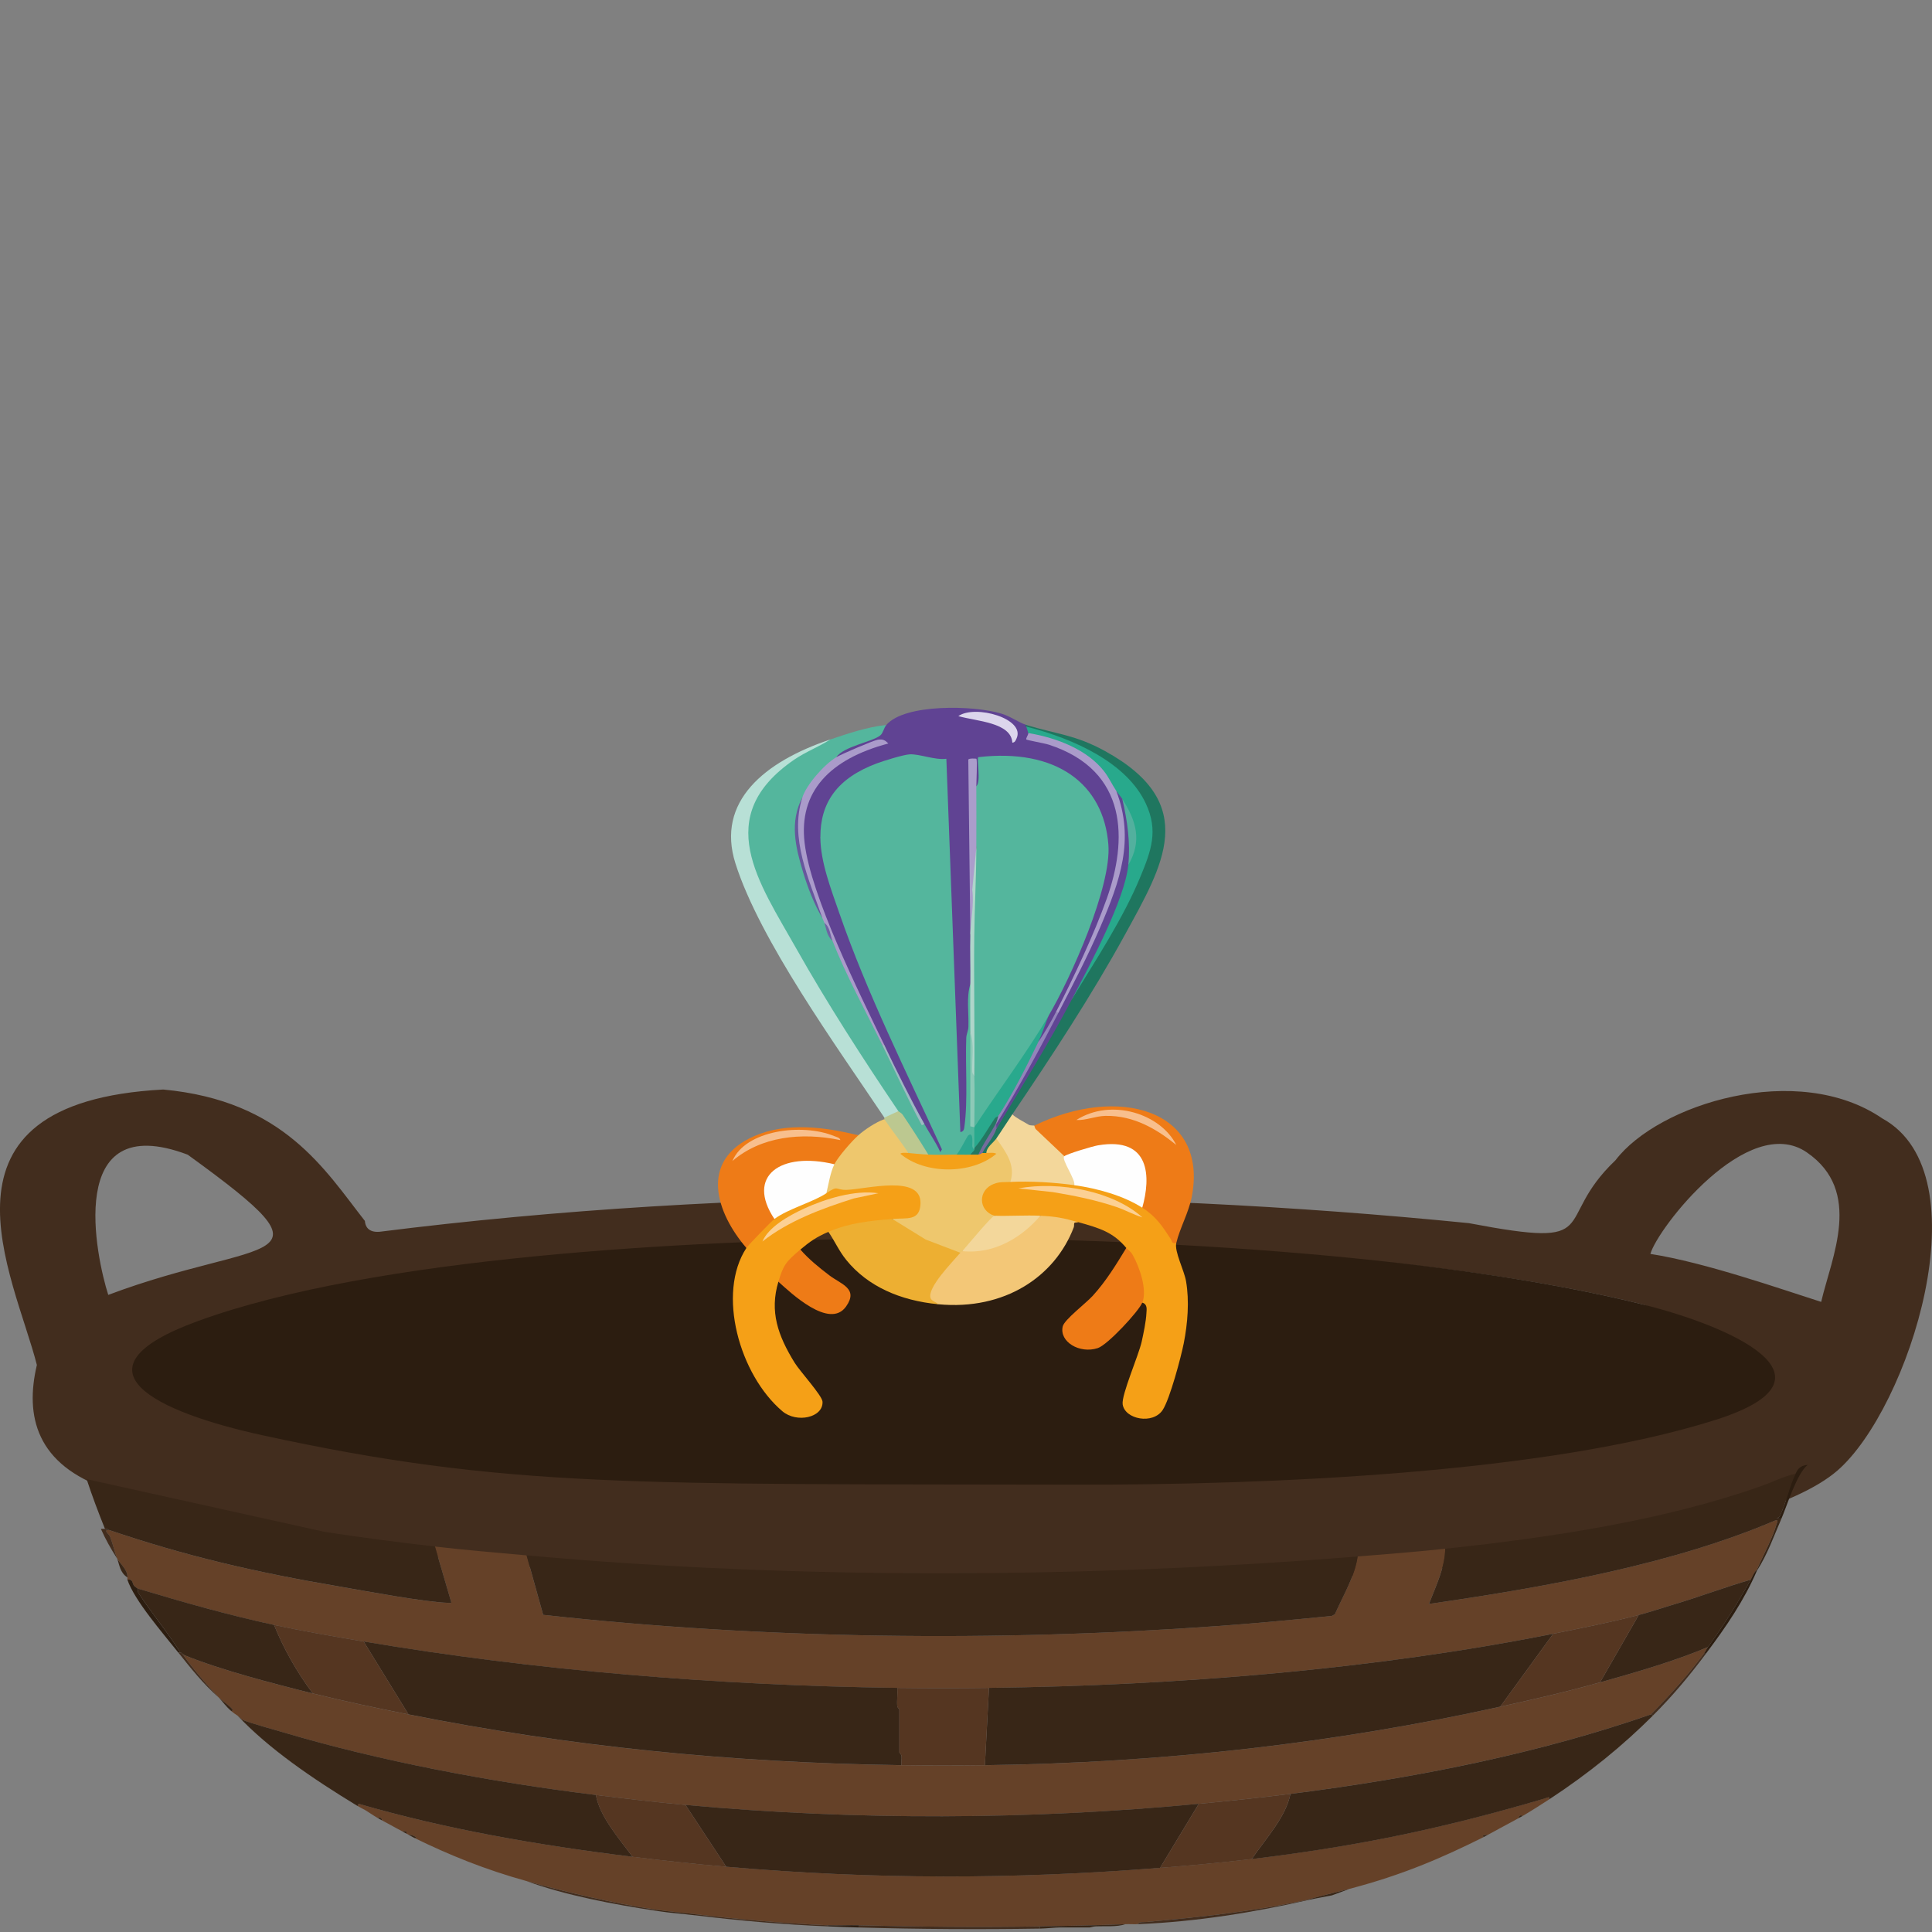<?xml version="1.0" encoding="UTF-8"?>
<svg id="Ebene_1" xmlns="http://www.w3.org/2000/svg" version="1.1" viewBox="0 0 1024 1024">
  <rect x="0" y="0" width="1024" height="1024" fill="#808080" stroke="none"/>
  <!-- Generator: Adobe Illustrator 29.5.1, SVG Export Plug-In . SVG Version: 2.1.0 Build 141)  -->
  <defs>
    <style>
      .st0 {
        fill: #f8bf8d;
      }

      .st1 {
        fill: #237862;
      }

      .st2 {
        fill: #f4a119;
      }

      .st3 {
        fill: #9384ba;
      }

      .st4 {
        fill: #edaf32;
      }

      .st5 {
        fill: #fcd093;
      }

      .st6 {
        fill: #52b09e;
      }

      .st7 {
        fill: #eec76d;
      }

      .st8 {
        fill: #8dc9b7;
      }

      .st9 {
        fill: #aa9bca;
      }

      .st10 {
        fill: #654128;
      }

      .st11 {
        fill: #604594;
      }

      .st12 {
        fill: #bcc890;
      }

      .st13 {
        fill: #f3c777;
      }

      .st14 {
        fill: #6f62a4;
      }

      .st15 {
        fill: #f3d79b;
      }

      .st16 {
        fill: #54b69d;
      }

      .st17 {
        fill: #9eb9c3;
      }

      .st18 {
        fill: #604393;
      }

      .st19 {
        fill: #2da68f;
      }

      .st20 {
        fill: #1f765f;
      }

      .st21 {
        fill: #ab9dcb;
      }

      .st22 {
        fill: #422d1e;
      }

      .st23 {
        fill: #382617;
      }

      .st24 {
        fill: #ee7b17;
      }

      .st25 {
        fill: #28a98c;
      }

      .st26 {
        fill: #dcd6ec;
      }

      .st27 {
        fill: #fefefe;
      }

      .st28 {
        fill: #67579d;
      }

      .st29 {
        fill: #29a98d;
      }

      .st30 {
        fill: #746b9d;
      }

      .st31 {
        fill: #afd5ca;
      }

      .st32 {
        fill: #b8e0d6;
      }

      .st33 {
        fill: #f5a017;
      }

      .st34 {
        fill: #2c1d10;
      }

      .st35 {
        fill: #553621;
      }
    </style>
  </defs>
  <g>
    <path class="st22" d="M86.52,577.47c63.94,5.94,85.73,42.71,106.88,69.65.15,2.61,1.62,6.23,7.73,5.75,189.22-23.88,392.03-23.1,577.39-4.58,73.45,13.99,43.32-.61,77.74-33.36,22.69-29.78,96.5-52.87,141.43-22.12,54.05,29.65,14.01,153.74-23.76,186.57-86.92,75.54-687.28,87.2-916.56,9.96-38.29-12.9-44.2-38.88-37.83-65.88-12.03-47.31-61.89-139.12,66.97-145.99ZM957.73,610.83c-31.32-21.62-79.28,40.33-82.99,53.77,29.01,4.49,70.04,18.93,90.52,25.43,5.53-23.69,22.3-58.64-7.53-79.19ZM99.48,612c-65.82-24.82-48.31,55.03-42.1,74.32,83.16-31.26,125.33-14.07,42.1-74.32ZM484.66,658.4c-92.95-5.55-568.55,29.68-346.62,98.6,93.91,44.7,1027.12,45.81,733.01-65.53-109.17-27.23-267.16-34.2-386.39-33.07Z"/>
    <path class="st10" d="M931.17,831.99c-1.72,1.61-2.26,3.51-3.24,5.27-13.78,3.99-26.6,8.89-40.3,12.98-6.19,1.84-12.99,4.16-19.08,5.75-14.12,3.7-30.44,6.98-45.34,9.95-94.08,18.77-199,27.44-299.04,28.68-15.91.2-32.68.2-48.58,0-94.82-1.21-192.16-9.25-282.85-24.58-15.87-2.68-32.07-5.45-47.5-8.78-24.93-5.37-48.91-12.27-72.33-19.31-.17-.25-1.44-.82-1.94-1.56-.96-1.41-.52-3.57-3.46-3.13-.12-.36.08-.79,0-1.17v-.59c.01-3.34-3.44-6.33-5.4-9.36-1.46-3.84-2.3-7.9-3.77-11.71-.48-1.26-2.96-2.71-1.63-3.5h1.08c40.62,13.76,76.47,22.17,122.24,30,13.62,2.33,44.81,8.22,57.51,8.63.7.02,1.77.17,1.63-.31l-8.65-29.55c16.01,1.84,32.43,3.23,48.58,4.68l8.78,31.53c117.4,12.91,239.92,14.44,358.66,5.85,19.87-1.44,39.64-3.32,59.34-5.29l1.61-.88c4.47-10.13,10.62-20.15,12.07-30.62,15.54-1.25,30.93-2.45,46.42-4.1-.12,9.91-4.9,19.62-8.63,29.26,65.25-9.42,130.55-21.54,184.07-44.47,1.2.2.4,1.35.25,1.89-2.04,7.5-7.22,16.81-10.52,24.44Z"/>
    <path class="st10" d="M903.11,876.47c-8.13,10.99-17.83,21.78-28.07,32.19-58.72,20.41-123.22,33.56-191.08,42.14-16.17,2.04-32.22,3.71-48.58,5.27-89.95,8.57-181.92,8.85-272.05.59-15.68-1.44-31.97-3.36-47.5-5.27-56.12-6.9-114.75-18.08-165.2-33.05-5.28-1.57-17.91-4.98-21.89-6.7-1.01-.44-1.71-1.57-2.92-2.38-1.4-.94-1.93-1.24-3.24-2.34,1.81-.18-.22-1.88-.66-2.27-1.79-1.57-4.03-3.18-5.81-4.75-1.52-1.64-3.35-3.52-4.88-5.26-5.22-5.95-10.37-12-14.55-18.15.48.33.79.68,1.44.95,18.7,7.6,46.25,14.82,67.65,20.12,16.94,4.19,33.27,7.64,50.74,11.12,84.83,16.89,170.53,25.64,261.26,26.92,14.45.2,29.8.18,44.26,0,94.58-1.21,186.12-11.79,273.13-31.02,19.02-4.2,34.53-7.72,52.9-12.88,19.81-5.56,39.52-11.28,57.22-18.73-.81,1.12-1.33,2.39-2.16,3.51Z"/>
    <path class="st10" d="M821.06,953.72c-4.54,2.97-9.2,5.94-14.03,8.78-1.3-.89-2.1.26-2.16,1.17-2.15,1.24-4.31,2.32-6.48,3.51-1.39.76-2.91,1.6-4.32,2.34-1.83.97-3.48,1.95-5.4,2.93-1.67.03-3.8.46-2.16,1.17-22.31,11.14-43.23,20.18-71.25,27.51-7.52,1.97-15.28,3.74-22.67,5.85-27.77,6.06-55.41,9.01-84.77,11.69-1.89.17-4.07-.26-4.83,1.18-2.14.09-4.34-.08-6.48,0-15.04.59-30.26.91-45.34,1.17-32.12.56-64.04.23-96.08-.59-5.34-.13-10.89.22-16.19,0-22.97-.94-47.49-3.15-70.17-5.85-6.46-.77-14.32-1.41-20.51-2.34-23.62-3.54-47.32-9.2-69.09-15.22s-41.05-13.83-59.38-22.82l1.06-.29c-1.14-.78-2.35-1.43-4.3-1.47-.37-.19-.71-.4-1.08-.59.37-1.12-.11-1.36-2.16-1.17-2.26-1.17-4.29-2.32-6.48-3.51l-1.08-.59c-1.08-.59-2.15-1.15-3.24-1.76.12-.81-.79-2.07-2.16-1.17-2.62-1.49-4.53-2.94-6.48-4.1l-3.24-1.76c-.34-.2-.74-.38-1.08-.59l.55-1.18c46.06,13.4,94.32,21.83,145.19,28.1,16.6,2.05,32.82,3.81,49.66,5.27,78.33,6.8,151.57,6.77,229.95.59,16.43-1.3,32.37-2.73,48.58-4.68,58.49-7.05,102.9-16.7,155.16-32.06,1.87-.55,2.74-1.45,2.45.45Z"/>
    <path class="st23" d="M875.04,908.66l1.08.59c-15.83,15.8-33.92,30.64-55.06,44.48.29-1.91-.59-1-2.45-.45-52.27,15.36-96.68,25-155.16,32.06,7.77-11.31,18.1-22.32,20.51-34.53,67.87-8.58,132.36-21.73,191.08-42.14Z"/>
    <path class="st23" d="M125.82,909.24c1.21.81,1.9,1.94,2.92,2.38,3.98,1.72,16.61,5.14,21.89,6.7,50.45,14.97,109.08,26.16,165.2,33.05,2.16,11.55,11.6,22.15,19.43,32.77-50.87-6.27-99.13-14.7-145.19-28.1l-.55,1.18c-24.17-14.69-47.09-30.4-63.69-47.99Z"/>
    <path class="st23" d="M951.69,781.07c-3.46,7.08-4.84,15.31-8.44,22.62-.26.52-.66.77-1.68.82l2.56.55c-4.01,9.19-7.22,18.59-12.95,27.51.08-.18-.08-.4,0-.59,3.3-7.63,8.48-16.94,10.52-24.44.15-.54.94-1.69-.25-1.89-53.52,22.93-118.82,35.06-184.07,44.47,3.73-9.64,8.51-19.35,8.63-29.26,58.55-6.22,116.93-15.38,167.24-33.12,6.13-2.16,11.71-5.08,18.44-6.68Z"/>
    <path class="st22" d="M551.17,1021.03v1.17c-31.66.51-64.58.31-96.08-.59v-1.17c32.04.81,63.96,1.14,96.08.59Z"/>
    <path class="st34" d="M931.17,832.57c-6.64,15.43-15.98,29.25-26.99,43.89h-1.08c.83-1.12,1.35-2.39,2.16-3.51,8.45-11.7,15.95-23.63,22.67-35.7.98-1.76,1.52-3.66,3.24-5.27-.08.18.08.4,0,.59Z"/>
    <path class="st34" d="M67.52,837.26c2.94-.44,2.5,1.72,3.46,3.13.5.74,1.77,1.31,1.94,1.56.32.48-.06,1.55.46,2.36,6.91,10.65,15.57,20.9,22.21,31.59h-1.08c-8.5-10.66-23.21-27.58-26.99-38.63Z"/>
    <path class="st22" d="M438.89,1020.44v.59c-24.54-1.02-46.45-3.01-70.17-5.85v-.59c22.68,2.7,47.2,4.91,70.17,5.85Z"/>
    <path class="st34" d="M814.48,648.75"/>
    <path class="st34" d="M815.56,649.92"/>
    <path class="st34" d="M958.16,776.39c-5.75,4.33-11.2,22.19-14.03,28.68l-2.56-.55c1.02-.05,1.42-.3,1.68-.82,3.6-7.31,4.98-15.54,8.44-22.62.95-1.94,2-4.33,6.48-4.68Z"/>
    <path class="st22" d="M693.67,1006.98c-28.87,6.58-59.09,11.57-90.68,12.88.76-1.44,2.95-1.01,4.83-1.18,29.35-2.68,57-5.63,84.77-11.69h1.08Z"/>
    <path class="st23" d="M596.51,1019.85c-4.71,1.58-10.61.93-15.7,1.15-1.38.06-2.83.61-3.19.61h-16.19c-2.11,0-6.87.53-10.26.59v-1.17c15.09-.26,30.3-.58,45.34-1.17Z"/>
    <path class="st22" d="M55.64,810.34c.39.03.84-.06,1.08,0v.59c-1.32.79,1.15,2.25,1.63,3.5,1.47,3.81,2.31,7.87,3.77,11.71-3.29-5.1-6.3-10.46-8.64-15.8.71.03,1.46-.05,2.16,0Z"/>
    <path class="st22" d="M348.21,1012.25v.59c-23.71-3.57-48.71-8.35-69.09-15.8,21.78,6.02,45.47,11.68,69.09,15.22Z"/>
    <path class="st22" d="M904.19,876.47c-8.62,11.47-17.14,21.87-28.07,32.77l-1.08-.59c10.24-10.41,19.94-21.19,28.07-32.19h1.08Z"/>
    <path class="st23" d="M368.72,1014.59v.59c-6.97-.83-13.14-1.23-20.51-2.34v-.59c6.19.93,14.05,1.57,20.51,2.34Z"/>
    <path class="st23" d="M67.52,835.5v.59c-4.03-2.72-4.17-6.72-5.4-9.95,1.96,3.03,5.41,6.02,5.4,9.36Z"/>
    <path class="st34" d="M455.08,1020.44v1.17c-5.38-.15-10.82-.36-16.19-.59v-.59c5.3.22,10.86-.13,16.19,0Z"/>
    <path class="st22" d="M96.67,876.47c4.19,6.15,9.33,12.21,14.55,18.15,1.53,1.74,3.36,3.61,4.88,5.26-8.64-7.61-14.98-15.7-21.59-24h1.08c.64.06.76.36,1.08.59Z"/>
    <path class="st23" d="M715.26,1001.13l-9.29,3.45c-3.95.84-8.43,1.52-12.3,2.4h-1.08c7.39-2.11,15.15-3.89,22.67-5.85Z"/>
    <path class="st23" d="M122.58,906.9c-2.8-2.37-4.37-4.74-6.48-7.02,1.78,1.57,4.02,3.17,5.81,4.75.45.39,2.47,2.1.66,2.27Z"/>
    <path class="st23" d="M219.74,974.21c-1.14-.56-2.14-1.2-3.24-1.76,1.95.03,3.16.69,4.3,1.47l-1.06.29Z"/>
    <path class="st23" d="M213.26,970.69c2.05-.19,2.53.05,2.16,1.17-.77-.39-1.43-.79-2.16-1.17Z"/>
    <path class="st23" d="M202.46,964.84c-.71-.4-1.46-.77-2.16-1.17,1.37-.9,2.28.36,2.16,1.17Z"/>
    <path class="st23" d="M788.67,972.45c-.74.38-1.41.8-2.16,1.17-1.64-.71.49-1.14,2.16-1.17Z"/>
    <path class="st23" d="M807.02,962.5c-.69.4-1.46.77-2.16,1.17.06-.91.86-2.06,2.16-1.17Z"/>
    <path class="st23" d="M193.83,959.57c-.91-.54-2.07-1.05-3.24-1.76l3.24,1.76Z"/>
    <path class="st23" d="M206.78,967.18c-.36-.2-.72-.39-1.08-.59l1.08.59Z"/>
    <path class="st23" d="M794.07,969.52c1.41-.74,2.93-1.58,4.32-2.34l-4.32,2.34Z"/>
    <path class="st34" d="M475.15,656.33c119.24-1.12,286.77,7.9,395.91,35.14,44.95,11.22,108.91,38.62,38.28,61.07-89.28,28.37-237.17,34.58-339.68,34.36-233.27-.49-301.28,1.98-430.7-26.22-55.7-12.13-104.21-34.91-34.07-60.49,93.36-34.05,259.48-42.82,370.26-43.86Z"/>
    <path class="st23" d="M719.58,824.97c-1.45,10.47-7.6,20.49-12.07,30.62l-1.61.88c-19.7,1.97-39.47,3.85-59.34,5.29-118.74,8.6-241.26,7.06-358.66-5.85l-8.78-31.53c143.75,12.97,296.52,12.16,440.46.59Z"/>
    <path class="st23" d="M172,811.92c19.1,2.94,39.12,5.54,58.53,7.77l8.65,29.55c.13.48-.93.33-1.63.31-12.69-.42-43.89-6.3-57.51-8.63-45.78-7.83-81.63-16.24-122.24-30-.32-.11-.59-.46-1.08-.59-.23-.06-.69.03-1.08,0-3.53-8.75-6.83-17.51-9.72-26.34"/>
    <path class="st23" d="M795.15,904.56c-87.01,19.23-178.55,29.81-273.13,31.02l2.16-40.97c100.04-1.23,204.96-9.9,299.04-28.68l-28.07,38.63Z"/>
    <path class="st23" d="M475.6,894.61c.23,3.21-.3,6.47-.04,9.68.06.77,1.12,1.52,1.12,1.73v22.82c0,.19,1,.98,1.12,1.73.26,1.65-.23,3.35-.04,5-90.73-1.28-176.42-10.03-261.26-26.92l-23.75-38.63c90.68,15.33,188.02,23.37,282.85,24.58Z"/>
    <path class="st23" d="M145.25,861.25c5.01,12.37,11.79,24.57,20.51,36.29-21.4-5.3-48.95-12.52-67.65-20.12-.66-.27-.97-.62-1.44-.95-.32-.22-.44-.53-1.08-.59-6.64-10.69-15.29-20.94-22.21-31.59-.53-.81-.14-1.88-.46-2.36,23.42,7.04,47.4,13.94,72.33,19.31Z"/>
    <path class="st35" d="M524.18,894.61l-2.16,40.97c-14.46.18-29.81.2-44.26,0-.19-1.65.29-3.35.04-5-.12-.75-1.12-1.54-1.12-1.73v-22.82c0-.21-1.06-.97-1.12-1.73-.26-3.21.27-6.47.04-9.68,15.9.2,32.67.2,48.58,0Z"/>
    <path class="st23" d="M927.94,837.26c-6.72,12.07-14.22,24-22.67,35.7-17.7,7.45-37.41,13.17-57.22,18.73l20.51-35.7c6.09-1.59,12.89-3.91,19.08-5.75,13.7-4.08,26.52-8.99,40.3-12.98Z"/>
    <path class="st35" d="M192.75,870.03l23.75,38.63c-17.47-3.48-33.8-6.93-50.74-11.12-8.72-11.72-15.5-23.92-20.51-36.29,15.44,3.33,31.64,6.1,47.5,8.78Z"/>
    <path class="st35" d="M868.56,855.98l-20.51,35.7c-18.37,5.16-33.88,8.67-52.9,12.88l28.07-38.63c14.9-2.97,31.22-6.25,45.34-9.95Z"/>
    <path class="st34" d="M57.8,810.92h-1.08v-.59c.49.12.76.48,1.08.59Z"/>
    <path class="st34" d="M67.52,836.09v-.59.59Z"/>
    <path class="st23" d="M635.37,956.06l-20.51,33.94c-78.38,6.19-151.62,6.21-229.95-.59l-21.59-32.77c90.13,8.27,182.1,7.98,272.05-.59Z"/>
    <path class="st35" d="M683.95,950.8c-2.41,12.21-12.74,23.22-20.51,34.53-16.21,1.95-32.15,3.38-48.58,4.68l20.51-33.94c16.36-1.56,32.41-3.22,48.58-5.27Z"/>
    <path class="st35" d="M363.32,956.65l21.59,32.77c-16.84-1.46-33.06-3.22-49.66-5.27-7.83-10.62-17.27-21.23-19.43-32.77,15.53,1.91,31.82,3.83,47.5,5.27Z"/>
  </g>
  <g>
    <path class="st18" d="M543.97,384.25c.53.55.53.83,0,.85,3.11,1.39,3.46,2.52,1.06,3.41,1.12.4,1.74,1.21,1.88,2.41,49.68,8.6,54.31,50.16,41.71,83.4-7.94,20.95-16.96,42.03-28.76,61.73-1.8,5.5-4.73,12.22-9.54,16.2l-.85-1.27,6.15-12.38-.96-2.38c12.42-24.09,25.83-50.62,29.93-76.67,5.36-34.15-18.8-61.91-64.04-56.75.42,4.48.28,8.96-.42,13.42l-2.65.42-2.05-.38c.2,26.38-.17,52.66-1.13,78.84,1.57,8.57,1.67,17.88,0,26.44-1.21,25.04-1.25,50.38-1.03,75.69-.24,3.7-3.63,5.9-6.4,2.23l-7.31-194.93c-28.25-9.79-64.02,11.61-62.58,37.01l-2.15,2.39c2.19,2.81,3.25,6.28,3.19,10.41,6.52,25.11,15.72,50.71,27.07,75.41l36.14,79.25c-3.9,7.13-12.57-8.97-11.3-13.26-8.72-13.23-15.08-27.63-21.19-41.79-14.86-28.79-30.4-59.16-39.56-89.62-7.47-24.84-8.55-49.24,21.25-64.46-2.76,1.85-5.14,2.33-7.12,1.42-1.2-2.62,1.19-4.9,7.15-6.84l13.44-5.13c1.7-2.26,3.67-3.96,5.89-5.09,9.73-11.36,46.42-10.44,60.96-5.99,5.21,1.59,9.19,4.76,13.22,5.99Z"/>
    <path class="st16" d="M469.79,384.25c-1.4,1.63-1.69,4.26-3.21,5.52-4.13,3.42-19.48,5.82-23.29,11.53l.33,1.97c-6.98,5.17-12.62,11.72-15.96,18.87l-2.38.48c-4.74,11.15-3.4,22.76-.39,34.07,2.7,10.14,6.51,20.15,10.99,29.9,1.63-.11,2.38,1.8,1.06,2.56l4.24,9.38c9.2,18.25,18.09,36.88,26.49,55.44,7.62,15.66,15.03,29.59,22.25,41.79,2.74,4.97,6.19,9.76,8.48,14.92l.84-1.51c-18.95-41.18-39.69-82.78-54.36-125.13-4.36-12.6-9.97-27.06-10.07-40.08,5.71-2.69,7.12,2.94,6.65,6.76,7.05,22.35,14.07,44.66,21.06,66.94,11.27,17.37,20.07,35.83,26.39,55.37l14.19,28.97c1.78,4.06,2.49,7.77,2.71,9.97-3.24,2.72-10.47,2.68-13.78,0-1.1-.8-2.17-1.62-3.13-2.52-2.62-2.46-12.94-16.89-13.21-18.57-.11-.69-.06-1.32.44-1.94l-3.49-2.8c-23.45-32.34-43.99-66.87-62.8-100.65-22.05-39.6-25.61-71.92,30.26-93.57,9.54-3.19,19.32-6.57,29.67-7.68Z"/>
    <path class="st33" d="M535.49,626.46c4.67-2.14,10.38-2.67,17.14-1.6,6.84-.34,12.43.76,16.77,3.3l3.2-1.25c6.75.27,27.09,6.65,31.79,10.43.84.68.95,1.78,1.05,2.76l3.04-.18c7,5.09,12.07,11.95,14.97,18.94-1.04,4.48,4.18,14.43,5.17,20.14,1.83,10.57.87,22.41-1.2,32.95-1.43,7.25-7.36,29.57-11.17,35.36-5.17,7.84-20.03,5-21.21-2.96-.75-5.01,8.48-25.97,10.09-33.29.98-4.44,2.29-10.67,2.5-15.07.09-1.89.68-4.72-2.19-5.57l-1.69-1.48c1.28-8.43-1.57-18.24-7.27-25.35l.48-2.17c-6.98-8.29-13.8-10.41-25.43-13.65-3.2.74-6.73.48-10.6-.78-4.36,0-7.54-.88-9.53-2.63-6.5,2.39-18.22,2.92-24.37,0-4.68,2.62-8.37-4.15-8.64-7.69-.55-7.47,8.99-14.99,17.11-10.22Z"/>
    <path class="st33" d="M472.97,646.08l-2.49,1.93c-9.62.79-19.27,2.04-28.04,5.44l-3.38-.54c-6.38,2.72-9.97,5.29-14.84,9.38l.42,2.12c-5.09,3.88-8.32,8.56-9.64,14.09l-2.44.85c-4.75,15.79-.25,28.55,8.63,42.95,2.77,4.5,14.58,17.39,14.76,20.6.47,8.43-13.63,11.56-21.26,5.1-22.78-19.29-34.88-62.46-19.08-86.56l-.54-2.4c4.15-4.53,8.41-8.92,12.86-13.26l2.51.31c-.35-2.18,1.4-3.91,5.26-5.19l19.67-8.96,2.62.51c1.22-3.81,4.98-4.98,11.28-3.52,9.96-1.73,19.86-2.37,29.71-1.91,17.97,2.73,13.22,26.34-6.01,19.07Z"/>
    <path class="st7" d="M468.73,593.2c6.32,3.73,12.43,11.64,12.72,17.91-.5.57-.84,1.04-.65,1.15,8.34,5.09,19.44,7,29.63,5.18,3.75-.67,14.03-3.18,12.34-6.34-1.4-1.92,2.58-6.97,5.3-7.68,4.61.47,8.34,8.46,9.41,12.14.96,3.29,2.62,9.64-2,10.89-3.21.16-5.59-.18-8.77,1.05-8.44,3.27-8.33,14.05.29,16.86.47.5,1.14,1.23.83,1.63-1.41,1.85-13.26,15.4-14.24,15.99-1.13.68-2.19.98-3.55,1.14,1.48,1.2.82,1.7-1.06.85l-2,1.13c-12.81-4.13-23.62-9.82-34.14-16.95l.11-2.08c7.85-.66,14.54,1.25,14.93-8.09.65-15.61-28.39-7.78-38.89-7.35-6.46.27-4.3-2.75-11.01,1.79-2.79-3.11-.43-13.95,4.24-15.35-.46-.23-.87-.48-1.11-.82-.86-1.19,9.5-15.87,13.82-14.54,3.47-3.03,9.08-6.83,13.78-8.53Z"/>
    <path class="st24" d="M623.45,658.87c-2.56.45-2.2-1.04-2.99-2.24-4.32-6.58-7.6-11.78-15.03-16.52l-1.58-2.19c7.42-26.13-7.23-37.53-37.71-24.17l-2.04-.93c-.69.37-1.8.86-2.21.54-2.06-1.62-15.63-14.33-15.43-15.31l1.75-1.43c43.94-21.64,92.45-8.88,83.45,37.74-1.61,8.34-6.37,16.62-8.21,24.52Z"/>
    <path class="st32" d="M440.12,391.93c-6.08,3.88-13.14,6.58-19.09,10.65-44.17,30.26-18.69,65.16.89,99.95,16.16,28.72,35.5,58.7,54.23,86.42,1.23,2.45-5.25,5.29-7.42,3.41-25.37-37.88-66.06-94.07-78.94-134.76-10.36-32.73,15.34-53.97,50.33-65.67Z"/>
    <path class="st13" d="M571.52,647.79c-3.15-.52-1.85,1.27-2.4,2.71-9.96,26.13-36.66,44.12-71.78,40.78-6.82-1.78-7.15-2.48-5.58-8.03.81-2.87,11.79-17.5,14.43-19.01.8-.46,1.88-.37,2.81-.25.26-.31.78-.54,1.06-.85l2.33-1.35c14.86.16,26.95-7.11,35.48-16.37l3.52-1.04c8.51.37,12.27,1.23,20.13,3.41Z"/>
    <path class="st24" d="M454.95,601.73c-3.59,3.14-10.81,11.52-12.72,15.35l-2.73,1.16c-23.84-5.61-40.73,6.25-28.27,25.34l-.79,2.5c-1.45,1.08-13.86,13.86-14.84,15.35-15.86-18.4-25.53-46.28,4.22-59.29,17.09-7.47,37.33-4.8,55.12-.41Z"/>
    <path class="st4" d="M472.97,646.08l17.69,10.92,18.34,6.99c-4.07,4.81-17.84,18.64-15.74,24.13.56,1.47,2.98,2.02,4.09,3.16-20.25-1.93-37.49-9.51-48.77-23.43-4-4.94-6.04-9.91-9.51-14.95,11.19-4.77,21.53-5.78,33.91-6.82Z"/>
    <path class="st20" d="M536.55,590.64c.2,5.02-3.1,10.2-8.48,12.79-1.59,2.3-5.14,4.48-5.3,7.68-.25,1.72-1.3,1.64-2.12,0,.57-4.12,4.47-9.38,7.42-12.79,12.46-21.8,24.76-43.68,36.92-65.64l3.35-3.44c12.09-20.5,22.9-41.43,33.06-62.59,19.63-40.91-6.56-65.73-55.13-79.4l-2.3-2.14c-.04-.12-.7-.18-.93-.44l.93-.42c16.08,4.89,25.99,5.19,41.66,13.8,50.86,27.95,30.66,60.73,10.45,97.65-17.39,31.76-38.88,64.43-59.53,94.94Z"/>
    <path class="st24" d="M605.43,690.43c-1.91,4.63-18.35,22.38-23.58,24.09-9.71,3.18-20.53-3.44-18.58-11.51.87-3.59,12.22-12.18,15.91-16.22,7.15-7.85,12.46-16.65,17.78-25.35,1.03,1.22,2.17,1.57,3.38,3.68,3.65,6.38,7.85,18.64,5.1,25.32Z"/>
    <path class="st15" d="M548.21,596.61c.11.07.2,1.49,1.03,2.12l14.87,14.08c2.15.43,7.88,13.51,7.41,14.21s-1.22,1-2.11,1.14c-10.53-1.46-23.26-2.23-33.91-1.71,2.9-8.81-2.17-15.69-7.42-23.03,2.88-4.18,5.62-8.57,8.48-12.79,2.33,2.19,5.71,3.68,8.6,5.48.98.61,2.8.33,3.06.49Z"/>
    <path class="st24" d="M412.56,679.34c2.65-8.8,3.89-10.54,11.66-17.06,4.35,5.03,9.8,9.46,15.34,13.67,6.32,4.8,15.57,7,8.89,16.5-8.76,12.45-29.49-7.37-35.89-13.11Z"/>
    <path class="st12" d="M492.04,611.97c-2.25,2.46-8.93,1.91-10.6-.85-3.91-6.07-8.7-11.91-12.72-17.91-.15-.22.15-.63,0-.85l7.42-3.41c.17.26,1.61.86,2.33,1.92,4.69,6.93,9.23,14.03,13.57,21.1Z"/>
    <path class="st16" d="M555.63,538.62c-3.69,7.97-7.79,15.82-12.58,23.41-7.61,12.05-16.2,25.13-26.63,35.43-1.74-8.83-1.59-18.44,0-27.29-1.95-40.53-1.41-81.08,1.06-121.11-2.83-10.63-2.87-21.77,0-32.41,2.61-2.08.04-14.56,1.07-15.34,40.99-4.79,66.43,13.86,68.92,46.44,1.69,22.13-19.67,70.18-31.84,90.87Z"/>
    <path class="st16" d="M434.82,443.95c-.14-18.55,8.94-31.54,30.01-39.38,3.4-1.27,14.15-4.63,17.41-4.76,5.34-.22,13.36,3.17,19.35,2.35l7.42,197.87c1.93-.32,1.97-1.68,2.15-2.95,1.95-14.01.42-32.44.98-46.97.08-2.02,1.08-3.88,1.15-5.9.25-7.4-1.17-15.52,1.02-22.64,1.57,8.4,1.72,17.2,0,25.59,1.01,16.48,1.34,32.96,1.05,49.46-.09-1.99.67-1.04,1.07.86.81.16,1.81.36,2.12.93,1.12,2.07-1.11,7.88-2.12,10.16.93.24.91.53,0,.85-2.44.84-3.53-.36-3.26-3.6-1.04,3.47-3.13,5.53-6.28,6.16-.2.76-.56.73-1.06,0-3.35.51-1.74-1.35-2.23-2.86-3.62-11.16-11.3-23.67-16.3-34.69-5.54-12.22-12.19-33.94-19.07-44.35-3.65-5.53-6.74-7.72-8.78-15.11-2.29-8.29-4.12-16-7.07-24.16-4.92-13.62-10.05-25.66-13-39.85-.62-2.97,1.94-5.42-4.55-7Z"/>
    <path class="st25" d="M568.34,529.24c-.95-.75-.96-1.45-.53-2.33,11.45-23.03,20.99-42.48,28.18-66.77.25-.85.95-1.4,2.02-1.69,4.18-11.76,1.88-23.65-3.18-34.97-1.43-.81-2.49-2.23-3.18-4.26-1.07-.01-2.17-.22-2.67-.95-10.33-15.12-19.53-23.67-41.85-27.63l-2.12-2.13c-.01-.24-.85-2.76-1.06-3.41,25.85,6.64,53.29,19.29,63.33,40.72,6.8,14.5,2.87,25.09-2.91,39.04-9.08,21.94-23.39,43.66-36.05,64.38Z"/>
    <path class="st9" d="M443.3,401.31c2.55-1.53,19.49-8.85,21.99-9.25,2.77-.43,3.88.33,5.55,2-31.2,8.3-47.62,25.63-44.37,52.77,3.4,28.39,28.91,79.24,42.26,107.14-.3.74-.65.73-1.06,0-9.02-18.36-19.07-36.59-26.49-55.44l-4.24-9.38c-.32-.94-.79-1.77-1.06-2.56-3.16-6.96-6.11-14.02-8.4-21.21-4.46-14.05-8.2-28.6-2.2-42.75,2.06-6.48,11.25-17.25,18.02-21.32Z"/>
    <path class="st9" d="M591.66,419.22c9.17,19.69,6.11,41.61-1.93,61.27-7.41,18.13-16.25,36.24-25.95,53.86l-2.85,2.57c-1.13,1.21-1.48.92-1.06-.85,9.51-18.73,19.88-40.5,26.78-59.9,10.77-30.33,11.73-67.67-30.74-81.47-2.24-.73-11.58-2.37-11.94-2.77-.41-.46,1.12-2.51,1.07-3.4,15.7,2.63,31.31,9.01,40.08,20.19,2.55,3.25,4.28,7.1,6.55,10.51Z"/>
    <path class="st29" d="M550.33,552.27c.37.64.61,1.24.4,1.72-5.76,12.78-13.4,25.83-21.6,37.52l-9.82,15.7c-.49,1.01-1.49,1.43-2.9,1.35v-11.09c12.79-19.61,27.44-38.83,39.21-58.85-1.66,4.32-3.31,9.5-5.3,13.65Z"/>
    <path class="st21" d="M514.3,495.12l-1.08-92.47c.14-.84,4.09-.61,4.25-.5.65.5-.01,12.42,0,14.5.09,10.79.01,21.62,0,32.41l-2.11,45.08-1.07.98Z"/>
    <path class="st31" d="M516.42,570.18l-1.11.36c-.27-7.77-.6-15.56-1.01-23.38-.02-8.51-.12-17.07,0-25.59.12-8.8-.24-17.65,0-26.44.2-7.39,2.07-15.71,1.02-23.49l2.16-22.57c-.02,15.77-.94,31.67-1.1,47.3-.26,24.6.29,49.22.04,73.81Z"/>
    <path class="st26" d="M536.56,393.63c-.62-10.76-18.83-11.29-28.62-14.07,8.91-6.29,35.93,1.36,30.8,11.96-.43.9-.74,1.99-2.18,2.11Z"/>
    <path class="st3" d="M560.93,536.91l-.89,4.69c-9.56,18.51-20.22,36.56-31.96,54.16v-.85c-1.01-.75-.66-1.89,1.06-3.41,7.61-11.62,15.28-26.91,21.19-39.23,3.47-5.15,6.79-10.8,9.54-16.2l1.06.85Z"/>
    <path class="st17" d="M489.92,595.76l-1.33.66c-7.53-13.97-13.97-28.3-20.93-42.45h1.06c6.62,13.84,13.73,28.25,21.19,41.79Z"/>
    <path class="st2" d="M481.45,611.11c3.54.29,6.81.7,10.6.85,4.85.19,9.43.07,13.78,0,.35,0,.71,0,1.06,0,2.37-2.03,5.6-2.68,7.42,0,2.2-2.17,3.62-2.17,4.24,0,.74-1.03,1.45-1.31,2.12-.85.7-.04,1.42.03,2.12,0,1.47-.06,4.22-.35,5.29.42-13.12,11.07-37.77,11.05-50.86,0,.55-.76,3.19-.51,4.23-.42Z"/>
    <path class="st28" d="M435.88,486.59c-4.39-7.35-7.89-16.54-10.3-24.55-3.97-13.19-7.15-26.33-.3-39.42-6.91,21.71,3.45,43.27,10.6,63.96Z"/>
    <path class="st14" d="M441.18,498.53c-3-2.45-3.17-6.26-4.24-9.38,3.07,2.27,3.08,6.45,4.24,9.38Z"/>
    <path class="st27" d="M605.43,640.11c-9.97-6.36-23.61-10.21-36.03-11.94.75-3.11-7.1-13.81-5.3-15.35,1.46-1.25,14.98-5.27,17.75-5.75,28.05-4.82,28.14,16.98,23.57,33.04Z"/>
    <path class="st15" d="M551.39,644.37c-9.18,10.84-23.88,20.57-41.33,18.76,2.25-2.58,15.5-18.49,16.96-18.76,8.08.25,16.31-.35,24.37,0Z"/>
    <path class="st5" d="M605.43,645.22c-4.78-1.48-9.05-3.92-13.79-5.52-10.78-3.66-22.22-5.98-33.67-7.87l-18.23-1.95c21.95-4.04,50.5,1.62,65.7,15.33Z"/>
    <path class="st27" d="M442.24,617.08c-2.18,4.38-3.1,10.66-4.24,15.35-6.87,4.65-20.38,8.29-27.55,13.65-15.21-22.8,3.27-35.86,31.79-29Z"/>
    <path class="st5" d="M465.54,632.45l-12.98,2.75c-17.53,5.51-34.93,12.11-48.46,22.82,3.22-7.63,13.74-13.6,22.22-17.5,10.93-5.02,26.75-9.99,39.22-8.08Z"/>
    <path class="st0" d="M623.44,606.85c-10.03-8.17-22.42-15.75-37.62-15.41-5.26.12-10.25,2.46-15.35,2.19,18.62-11.83,44.76-3.26,52.97,13.22Z"/>
    <path class="st0" d="M445.41,604.28c-20.76-4.32-42.16-1.89-57.21,11.09,6.75-16.33,36.9-20.26,54.01-13.2,1.22.5,2.94.79,3.2,2.11Z"/>
    <path class="st11" d="M594.84,423.48c5.1,11.3,7.36,23.23,3.18,34.97-1.87,18.47-20.26,52.78-29.67,70.79-12.21,23.37-26.51,46.29-40.27,69.08-1.24-.42-.57-1.64,0-2.56,11.83-19.16,22.65-39.03,32.85-58.85,7.72-15.01,15.68-30.25,22.27-45.61,10.43-24.3,18.29-46.26,8.46-72.08.91,1.37,2.27,2.84,3.18,4.26Z"/>
    <path class="st30" d="M528.07,595.76c-.14.8.2,1.84,0,2.56-1.17,4.14-5.43,8.78-7.42,12.79-.22.01-1.13.81-2.12.85-.39-.49-.72-.98-.83-1.51-.35-1.69,8.1-13.57,10.37-15.55v.85Z"/>
    <path class="st8" d="M516.42,570.18c.3,9.06,0,18.23,0,27.29l-2.14-.5c0-16.6.05-33.22.02-49.82,2.19,6.54.76,14.13,1.02,20.96.04,1.1,1.1,1.95,1.1,2.06Z"/>
    <path class="st1" d="M528.07,594.91c-2.84,5.73-7.03,11.18-9.54,17.06-1.4.06-2.83-.07-4.24,0-1.9-1.96-.72-3.1,2.12-2.56v-.85c4.26-4.89,7.24-10.45,10.76-15.68.54-.81,1.83-1.18,1.96-1.37-.44,1.1-.53,2.35-1.06,3.41Z"/>
    <path class="st19" d="M506.88,611.97c1.78-1.46,5.58-9.61,6.37-10.23,2.86-2.25,2.01,4.7,2.07,5.61.07,1.16,1.09,1.95,1.09,2.07,0,.53-1.75,1.85-2.12,2.56-2.45.12-4.96-.05-7.42,0Z"/>
    <path class="st6" d="M598.02,458.45c1.19-11.68-.5-23.54-3.18-34.97,7.49,11.75,10.57,22.24,3.18,34.97Z"/>
  </g>
</svg>
